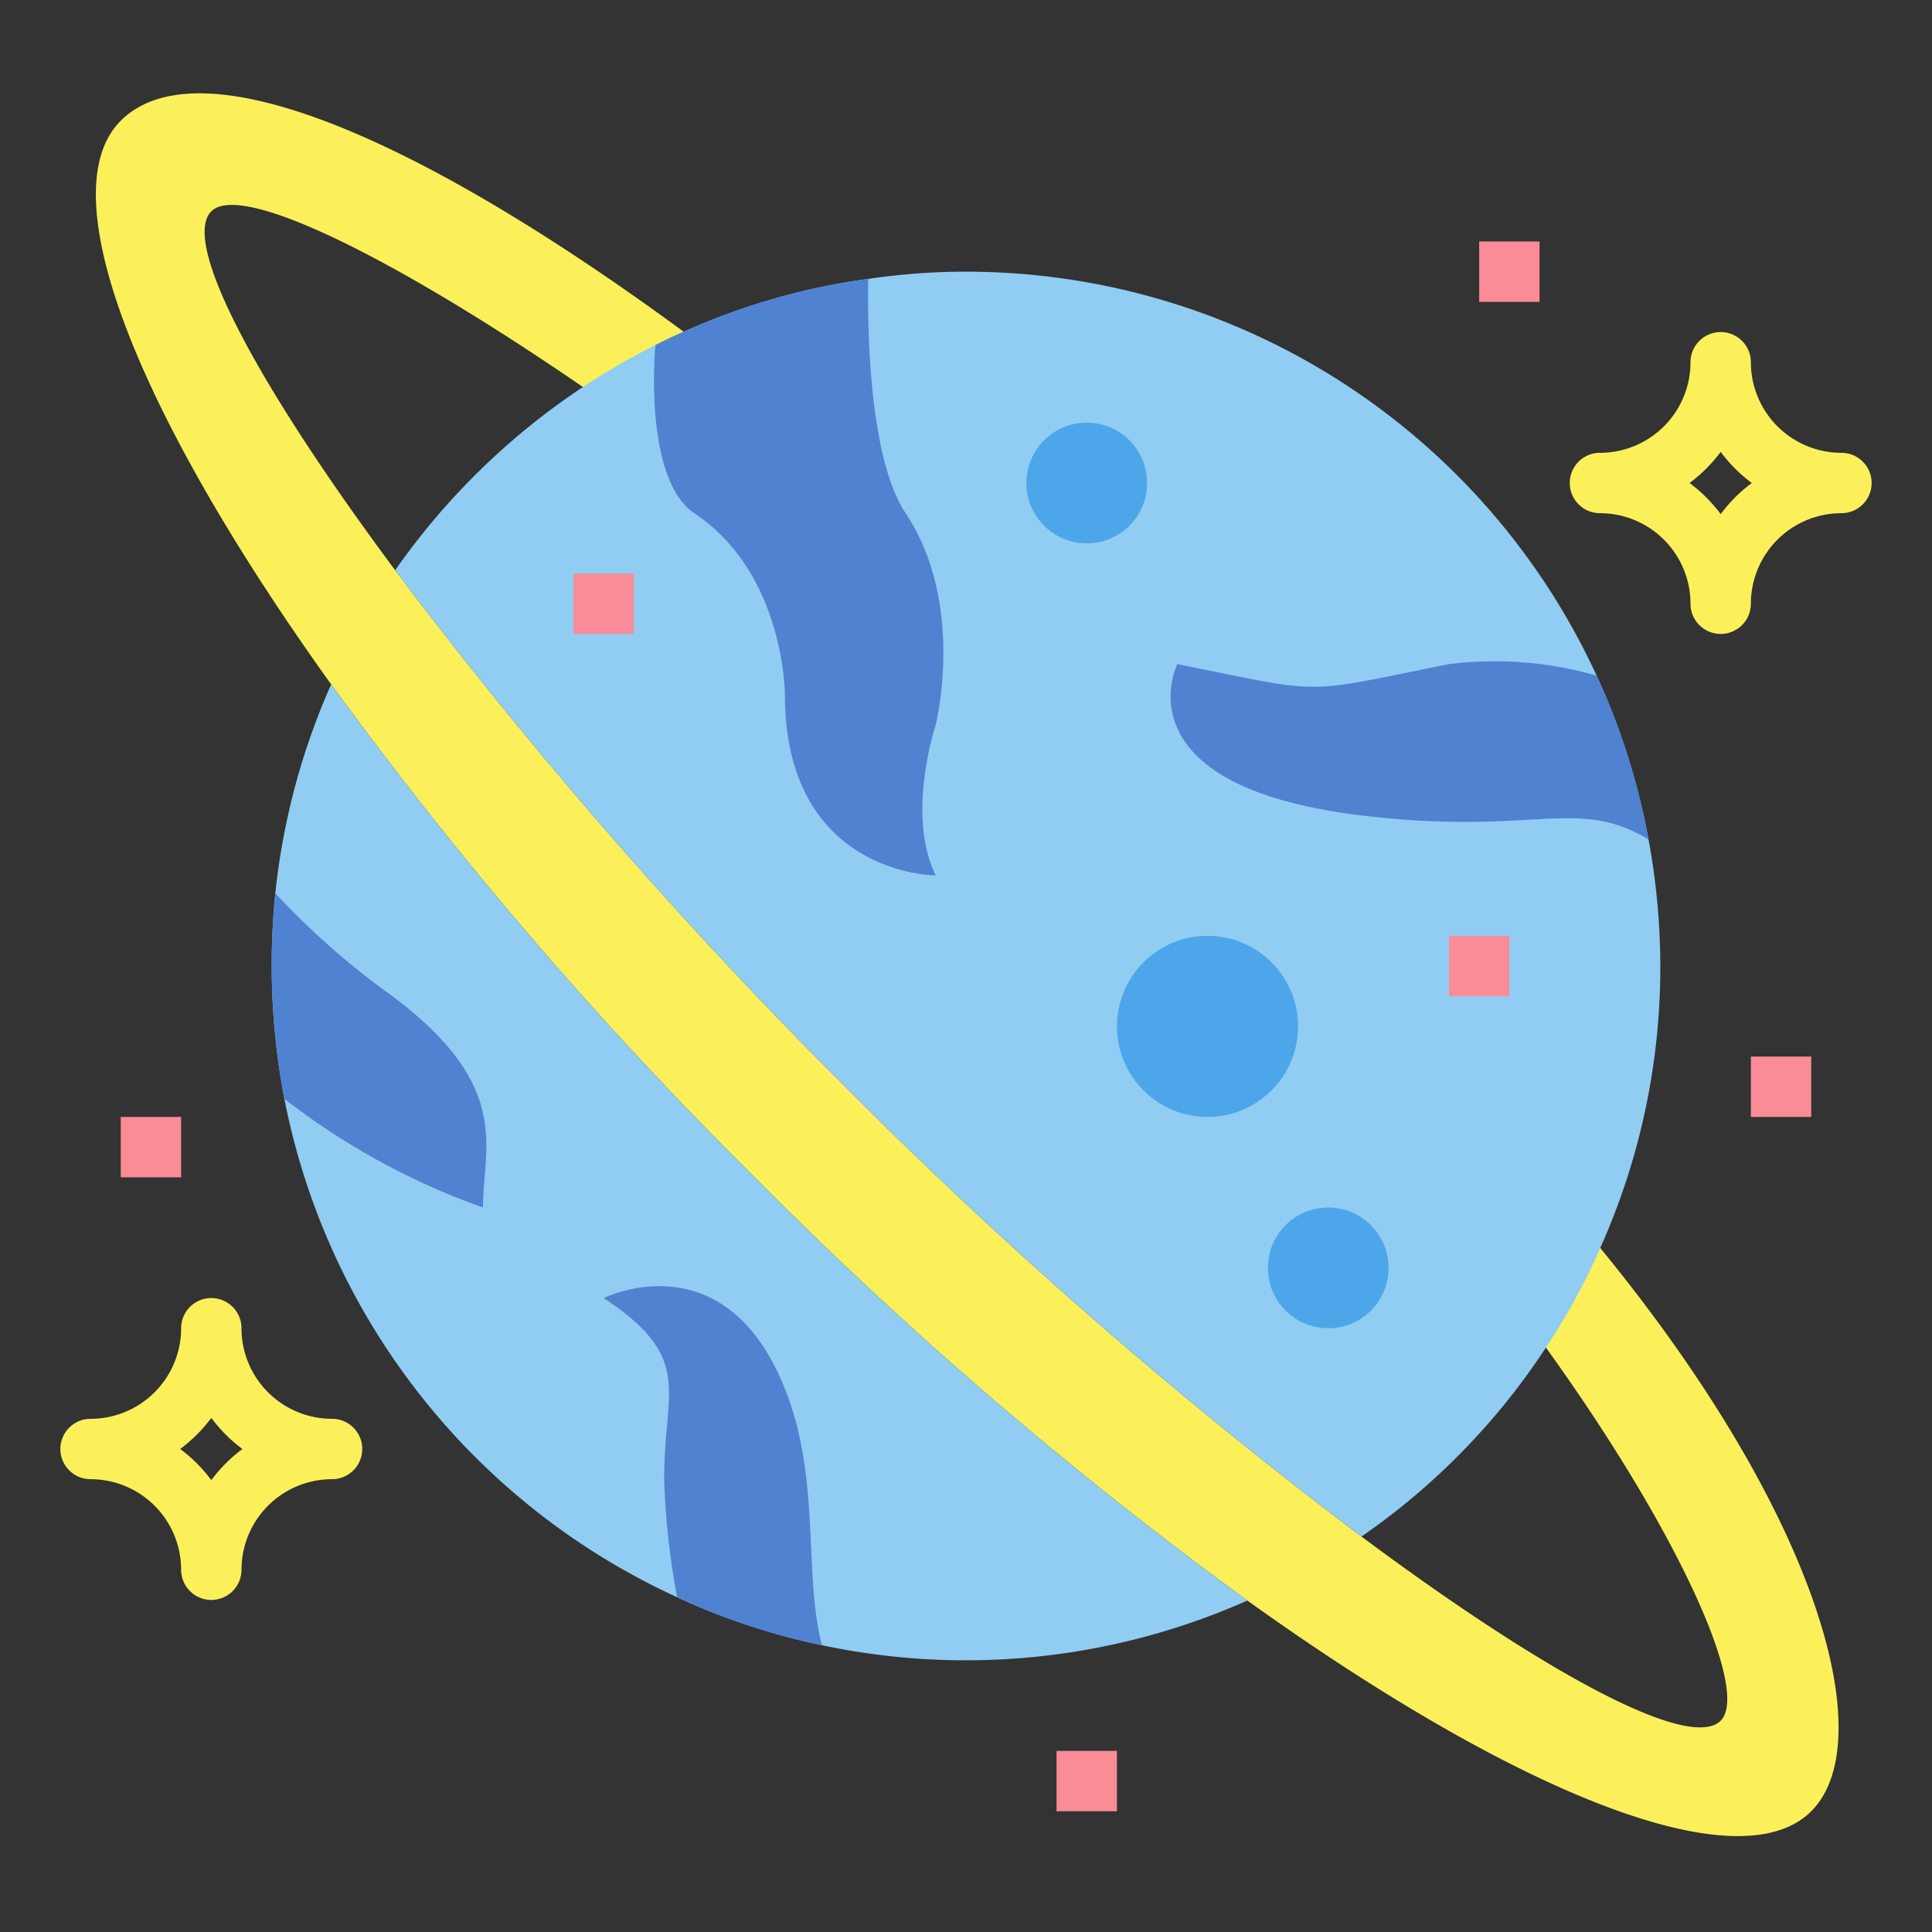 <svg height="512" viewBox="0 0 64 64" width="512" xmlns="http://www.w3.org/2000/svg"><rect x="0" y="0" width="64" height="64" fill="#333333" stroke="none"/><g id="flat"><path d="m53.01 41.34q-.945-1.155-2.01-2.34l-1 4c.42.55.83 1.1 1.21 1.64 4.37 6.06 6.77 11.38 5.79 12.36-1.01 1.01-5.72-1.5-11.9-6.1a160.269 160.269 0 0 1 -17.1-14.9 161.625 161.625 0 0 1 -14.91-17.11c-4.59-6.17-7.1-10.88-6.09-11.89.98-.98 6.06 1.53 12.31 5.82.55.38 1.12.77 1.69 1.18l3-2c-.46-.35-.91-.68-1.35-1.01-9.4-6.9-16.21-9.43-18.65-6.99-2.37 2.37.5 9.65 6.97 18.67a133.225 133.225 0 0 0 14.03 16.33 133.787 133.787 0 0 0 16.32 14.02c9.03 6.47 16.31 9.35 18.68 6.98 2.28-2.28.36-9.69-6.99-18.66z" fill="#fcf05a"/><path d="m25 39a133.787 133.787 0 0 0 16.32 14.02 22.951 22.951 0 0 1 -14.09 1.48 22.168 22.168 0 0 1 -4.8-1.59 23.017 23.017 0 0 1 -13.01-16.51 23.612 23.612 0 0 1 -.42-4.4 24.006 24.006 0 0 1 .12-2.41 22.907 22.907 0 0 1 1.85-6.92 133.225 133.225 0 0 0 14.03 16.33z" fill="#91cdf2"/><path d="m55 32a22.733 22.733 0 0 1 -1.99 9.34 21.044 21.044 0 0 1 -1.8 3.3 22.755 22.755 0 0 1 -6.11 6.26 160.269 160.269 0 0 1 -17.1-14.9 161.625 161.625 0 0 1 -14.91-17.11 23.324 23.324 0 0 1 6.22-6.07 23.772 23.772 0 0 1 2.4-1.39c.31-.16.62-.3.94-.44a22.041 22.041 0 0 1 6.11-1.75 21.679 21.679 0 0 1 3.24-.24 23 23 0 0 1 20.89 13.38 23.193 23.193 0 0 1 2.11 9.62z" fill="#91cdf2"/><path d="m11 47a3 3 0 0 1 -3-3 1 1 0 0 0 -2 0 3 3 0 0 1 -3 3 1 1 0 0 0 0 2 3 3 0 0 1 3 3 1 1 0 0 0 2 0 3 3 0 0 1 3-3 1 1 0 0 0 0-2zm-4 2.031a4.988 4.988 0 0 0 -1.031-1.031 4.988 4.988 0 0 0 1.031-1.031 4.988 4.988 0 0 0 1.031 1.031 4.988 4.988 0 0 0 -1.031 1.031z" fill="#fcf05a"/><path d="m61 15a3 3 0 0 1 -3-3 1 1 0 0 0 -2 0 3 3 0 0 1 -3 3 1 1 0 0 0 0 2 3 3 0 0 1 3 3 1 1 0 0 0 2 0 3 3 0 0 1 3-3 1 1 0 0 0 0-2zm-4 2.031a4.988 4.988 0 0 0 -1.031-1.031 4.988 4.988 0 0 0 1.031-1.031 4.988 4.988 0 0 0 1.031 1.031 4.988 4.988 0 0 0 -1.031 1.031z" fill="#fcf05a"/><g fill="#f98c96"><path d="m4 37h2v2h-2z"/><path d="m58 35h2v2h-2z"/><path d="m49 8h2v2h-2z"/><path d="m35 58h2v2h-2z"/></g><circle cx="44" cy="42" fill="#4da6ea" r="2"/><circle cx="40" cy="34" fill="#4da6ea" r="3"/><circle cx="36" cy="16" fill="#4da6ea" r="2"/><path d="m31 24s-1 3 0 5c0 0-5 0-5-6 0 0 0-4-3-6-1.22-.81-1.45-3.43-1.29-5.57a22.383 22.383 0 0 1 7.05-2.19c-.04 2.48.16 6.14 1.24 7.76 2 3 1 7 1 7z" fill="#4f83d1"/><path d="m54.61 27.81c-2.39-1.45-3.83-.09-9.61-.81-8-1-6-5-6-5 5 1 4 1 9 0a12.226 12.226 0 0 1 4.89.38 22.189 22.189 0 0 1 1.72 5.43z" fill="#4f83d1"/><path d="m27.23 54.5a22.168 22.168 0 0 1 -4.8-1.59 25.573 25.573 0 0 1 -.43-3.91c0-3 1-4-2-6 0 0 4-2 6 3 1.2 2.99.61 6.17 1.23 8.5z" fill="#4f83d1"/><path d="m16 40a23.515 23.515 0 0 1 -6.58-3.6 23.612 23.612 0 0 1 -.42-4.4 24.006 24.006 0 0 1 .12-2.41 25.627 25.627 0 0 0 3.88 3.41c4 3 3 5 3 7z" fill="#4f83d1"/><path d="m19 19h2v2h-2z" fill="#f98c96"/><path d="m48 31h2v2h-2z" fill="#f98c96"/></g></svg>